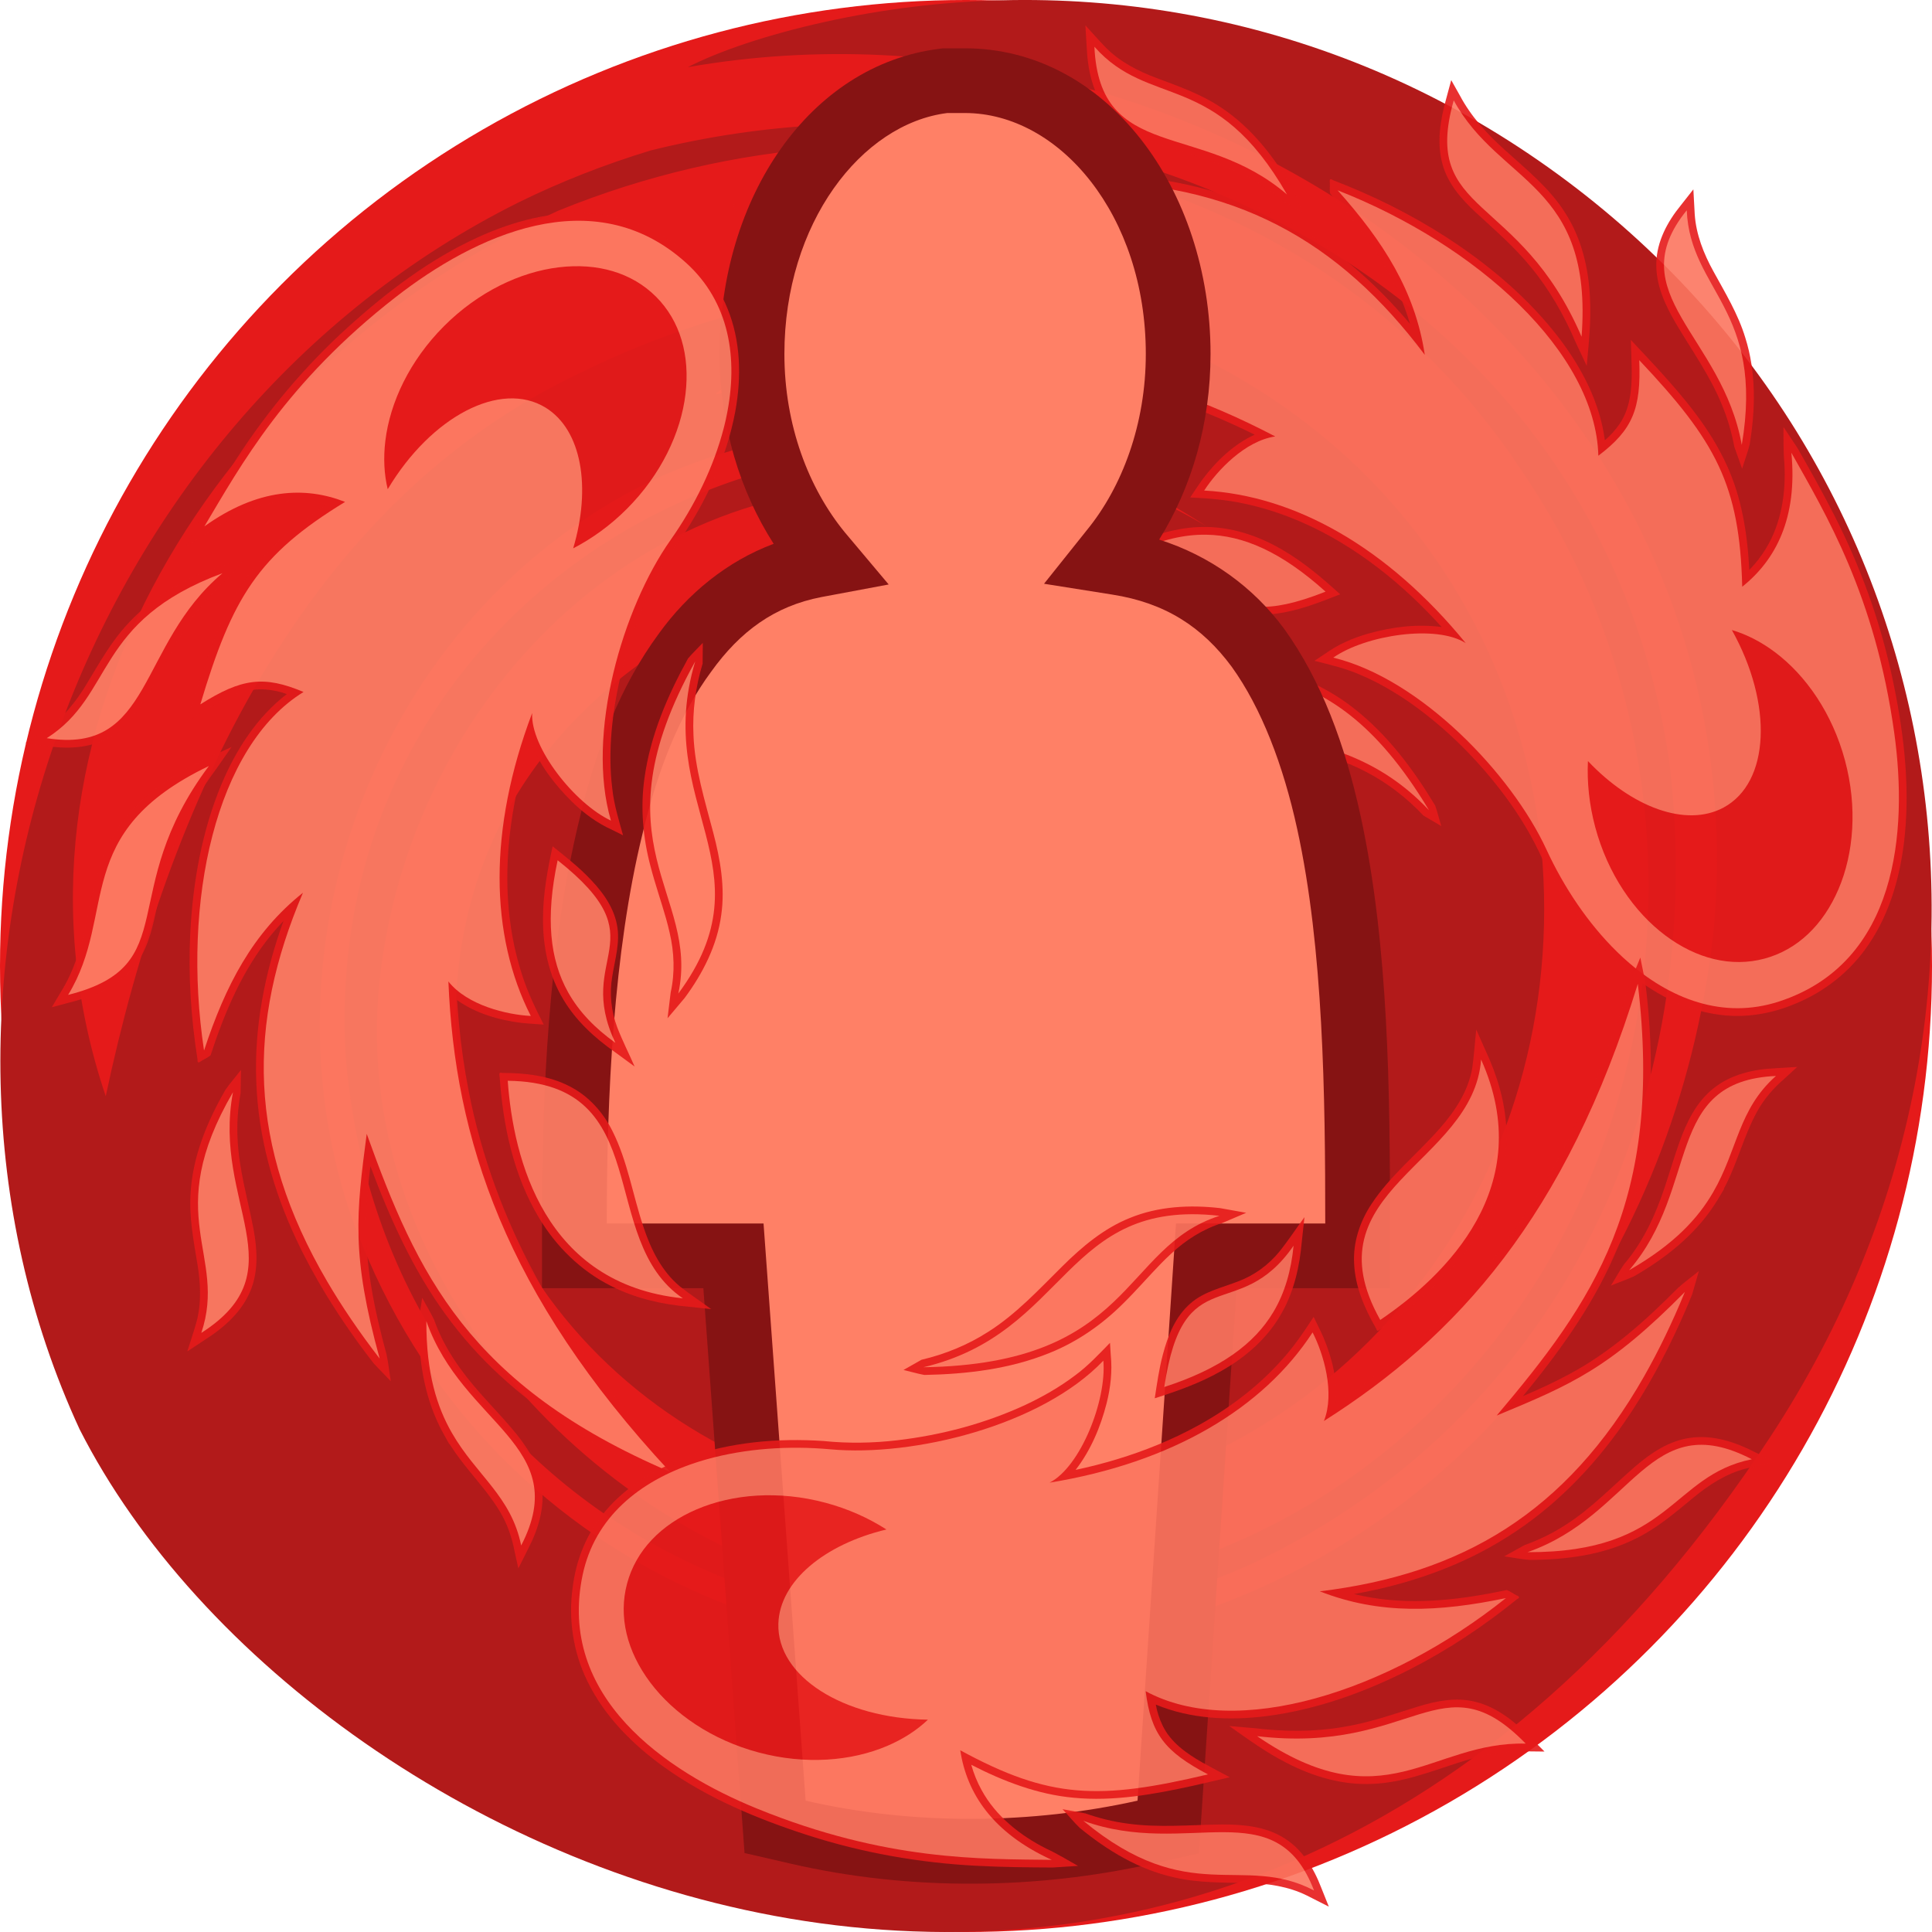 <svg height="500" viewBox="0 0 500 500" width="500" xmlns="http://www.w3.org/2000/svg" xmlns:xlink="http://www.w3.org/1999/xlink"><filter id="a" color-interpolation-filters="sRGB" height="1.192" width="1.167" x="-.083" y="-.096"><feGaussianBlur stdDeviation="2.735"/></filter><filter id="b" color-interpolation-filters="sRGB" height="1.058" width="1.057" x="-.028" y="-.029"><feGaussianBlur stdDeviation="2.735"/></filter><filter id="c" color-interpolation-filters="sRGB" height="1.056" width="1.045" x="-.022" y="-.028"><feGaussianBlur stdDeviation="2.735"/></filter><filter id="d" color-interpolation-filters="sRGB" height="1.18" width="1.168" x="-.084" y="-.09"><feGaussianBlur stdDeviation="2.735"/></filter><filter id="e" color-interpolation-filters="sRGB" height="1.05" width="1.073" x="-.036" y="-.025"><feGaussianBlur stdDeviation="2.735"/></filter><filter id="f" color-interpolation-filters="sRGB" height="1.04" width="1.092" x="-.046" y="-.02"><feGaussianBlur stdDeviation="2.735"/></filter><filter id="g" color-interpolation-filters="sRGB" height="1.153" width="1.192" x="-.096" y="-.076"><feGaussianBlur stdDeviation="2.735"/></filter><filter id="h" color-interpolation-filters="sRGB" height="1.063" width="1.05" x="-.025" y="-.032"><feGaussianBlur stdDeviation="2.735"/></filter><filter id="i" color-interpolation-filters="sRGB" height="1.06" width="1.043" x="-.021" y="-.03"><feGaussianBlur stdDeviation="2.735"/></filter><g transform="translate(0)"><circle cx="-250" cy="250" fill="#e51a1a" r="250" transform="scale(-1 1)"/><path d="m181.339 83.857c97.523-31.847 203.276 26.159 217.127 131.569 10.041 85.897-45.796 162.605-131.113 174.644-76.265 6.65-147.166-45.498-149.446-126.323.167-50.898 30.032-87.975 76.607-108.407 44.001-16.482 90.466-3.009 112.282 39.636 17.953 40.095 3.578 87.313-40.431 103.807-21.987 8.233-51.658-5.553-56.726-31.561 24.482 21.725 69.721 11.744 80.181-21.062 5.246-24.882-11.482-41.523-24.364-55.642-23.212-15.221-63.27-13.167-85.325 12.051-41.518 46.432-18.49 112.524 35.728 131.081 60.665 17.114 118.965-29.64 126.961-92.4 2.764-54.832-40.994-106.195-96.51-114.278-76.22-10.3-138.459 50.849-147.743 124.091-9.32 73.218 47.316 138.68 111.863 158.339 49.053 9.499 98.187 2.071 139.641-27.407 82.907-58.956 100.119-177.972 43.556-260.4-52.712-79.885-158.575-103.987-249.158-67.062-86.705 39.452-149.066 134.549-117.103 229.168 15.779-74.654 50.94-153.594 123.407-187.514 9.287-4.605 19.447-8.723 30.567-12.331zm-160.722 286.076c-52.578-113.825-.384-260.892 113.777-317.644 10.846-5.32 22.212-9.771 34.035-13.361 115.764-28.758 246.04 34.004 263.685 158.897 10.045 85.917-27.72 168.804-107.974 206.832-102.24 46.261-224.799-11.44-234.691-131.25-7.335-123.787 127.307-194.137 222.719-137.241-42.541-27.897-94.218-33.445-140.808-12.99-71.174 32.623-105.081 118.04-80.762 190.631 30.697 88.134 123.573 132.042 212.818 105.598 82.805-25.064 132.163-100.332 140.193-180.05 12.124-145.02-132.238-245.359-265.597-221.974 7.92-4.105 20.599-8.428 35.616-11.745 60.063-13.238 124.634-3.458 179.454 32.49 109.651 71.905 141.095 217.803 65.16 333.599-143.005 218.075-377.312 117.068-437.623-1.794" fill="#b21a1a"/></g><g opacity=".9" transform="translate(-3.406 3.733)"><path d="m279.07 41.279c-7.263.19-14.52.787-21.712 1.802-2.02.501-4.04 1.002-6.06 1.503 2.197.821 4.339 1.81 6.572 2.521 11.468 3.018 22.91 6.754 33.058 13.02 3.871 2.357 7.563 4.992 11.19 7.705-14.138-2.342-28.566-3.862-42.88-2.331-13.977 1.403-27.558 5.791-40.031 12.189-9.045 4.616-17.6 10.161-25.702 16.27-1.625 1.438-3.249 2.875-4.874 4.313 3.067-.457 6.177-.669 9.185-1.454 13.064-2.882 26.325-4.955 39.682-5.818 2.28-.146 4.879-.268 7.148-.338 3.816-.114 7.759-.117 11.498-.016 16.989.463 33.93 3.379 50.01 8.912 5.767 1.979 11.306 4.206 16.834 6.753 1.721.79 3.429 1.605 5.126 2.445-5.424 2.502-9.861 6.758-13.427 11.481-1.136 1.551-2.165 3.178-3.253 4.763 4.634.241 9.281.575 13.824 1.573 4.182.874 8.121 2.072 12.109 3.627.736.295 1.778.714 2.515 1.034 2.323 1.002 4.779 2.191 7.082 3.442 1.139.627 2.479 1.379 3.668 2.104 3.216 1.937 6.508 4.193 9.553 6.545 5.905 4.549 11.348 9.686 16.333 15.224-6.33-.858-12.802-.05-18.924 1.665-4.032 1.139-7.927 2.84-11.336 5.298-.89.59-1.779 1.18-2.669 1.77 4.036 1.027 8.121 1.962 11.942 3.661 4.508 1.903 8.888 4.466 12.818 7.202 9.462 6.643 17.713 14.949 24.612 24.209 3.802 5.11 7.096 10.605 9.701 16.418 5.255 10.724 12.294 20.719 21.405 28.514 6.871 5.852 15.16 10.396 24.203 11.58 6.623.932 13.435-.177 19.576-2.765 7.738-3.103 14.544-8.512 19.19-15.447 5.705-8.402 8.393-18.489 9.359-28.503 1.321-13.704-.476-27.501-3.351-40.898-3.126-14.491-8.231-28.533-14.974-41.728-2.984-5.869-6.218-11.609-9.485-17.323-1.208-1.813-2.416-3.627-3.625-5.44.055 3.101-.052 6.208.238 9.299.451 7.608-.731 15.549-4.756 22.137-1.215 2.02-2.679 3.888-4.324 5.576-.458-9.286-1.928-18.68-5.853-27.181-4.32-9.514-11.152-17.577-18.142-25.23-2.204-2.395-4.445-4.756-6.665-7.136.078 2.712.215 5.43.242 8.076.028 4.705-.413 9.711-3.163 13.696-1.048 1.55-2.43 3.075-3.792 4.202-1.279-9.69-5.914-18.622-11.766-26.329-7.995-10.477-18.233-19.059-29.248-26.206-9.223-5.964-19.117-10.848-29.364-14.785-.788-.545-.905-.101-.792.683.044.921-.087 1.908.066 2.788 7.753 8.628 15.016 18.196 19.163 29.207.564 1.495 1.075 3.009 1.524 4.543-9.132-10.871-20.048-20.398-32.675-26.996-12.504-6.619-26.461-10.197-40.518-11.368-5.344-.453-10.712-.58-16.073-.458z" fill="#e51a1a" filter="url(#i)" opacity="1"/><path d="m284.643 8.486c.262 5.774 1.506 11.784 5.146 16.428 3.336 4.319 8.382 6.833 13.425 8.607 7.519 2.62 15.365 4.459 22.449 8.199 3.45 1.772 6.671 3.973 9.63 6.474 1.719 1.034 3.438 2.068 5.157 3.103-.829-2.005-1.512-4.081-2.434-6.041-4.71-8.159-10.622-15.905-18.571-21.146-5.122-3.465-11.002-5.506-16.749-7.661-4.796-1.792-9.481-4.19-13.108-7.875-1.818-1.861-3.515-3.836-5.282-5.744.113 1.885.225 3.771.338 5.656zm93.061 13.24c-1.556 5.569-2.56 11.588-.916 17.258 1.388 4.902 4.862 8.833 8.514 12.23 4.919 4.551 10.049 8.933 14.28 14.164 4.823 5.819 8.585 12.449 11.561 19.379.968 2.066 1.936 4.131 2.904 6.197.528-5.799 1.174-11.616.849-17.447-.325-7.743-2.177-15.582-6.423-22.149-4.041-6.422-10.023-11.223-15.589-16.251-4.551-4.086-8.773-8.663-11.652-14.103-.75-1.333-1.501-2.667-2.251-4-.425 1.574-.85 3.147-1.275 4.721zm60.662 27.723c-3.436 4.211-6.178 9.317-6.306 14.862-.17 5.627 2.28 10.902 5.062 15.649 4.1 6.944 8.855 13.56 11.913 21.068 1.457 3.489 2.516 7.139 3.208 10.853.675 1.896 1.35 3.791 2.025 5.687.629-2.083 1.414-4.128 1.944-6.235 1.524-9.152 1.71-18.739-1.125-27.665-1.856-6.132-5.221-11.642-8.267-17.21-2.512-4.562-4.483-9.537-4.822-14.781-.126-2.133-.232-4.267-.351-6.4-1.094 1.391-2.188 2.781-3.281 4.172zm-242.424 4.205c3.054 4.794 7.157 9.225 12.566 11.307 5.245 2.067 11.047 1.644 16.477.642 3.958-.721 8.005-1.718 11.848-2.494 7.411-1.538 15.119-2.282 22.613-.876 2.155.172 4.333.102 6.496.179-1.725-1.324-3.36-2.781-5.142-4.021-7.928-4.581-16.691-8.108-25.911-8.698-1.695-.116-3.394-.104-5.092-.143-.375.178-1.06.081-1.557.156-6.753.393-13.316 2.32-20.09 2.458-3.777.102-7.528-.631-11.081-1.88-1.411-.444-2.822-.889-4.232-1.333 1.035 1.568 2.07 3.135 3.105 4.703zm72.904 45.281c-8.719.109-17.462 2.538-24.758 7.37-5.835 3.789-10.649 8.961-14.614 14.641-1.159 1.591-2.317 3.183-3.476 4.774 3.04-1.337 6.02-2.817 9.098-4.062 5.759-2.138 12.081-1.72 17.993-.502 8.541 1.712 16.8 4.965 25.56 5.477 5.416.334 11.009-.808 15.584-3.809 5.098-3.251 8.769-8.236 11.753-13.4.723-.64-.05-.832-.624-1.083-11.345-5.556-23.762-9.588-36.516-9.405zm45.586 33.719c-6.394.092-12.6 2.055-18.352 4.739-1.936.853-3.872 1.706-5.808 2.56 3.668.406 7.362.6 11.009 1.169 4.411.719 8.621 2.595 12.058 5.459 3.473 2.793 6.618 6.261 10.946 7.736 4.903 1.735 10.251.917 15.144-.419 3.696-.999 7.247-2.445 10.811-3.827-4.6-4.181-9.36-8.252-14.752-11.388-6.344-3.771-13.614-6.205-21.054-6.028zm-15.283 27.348c3.14 7.259 7.603 14.14 13.93 19.012 5.669 4.446 12.549 6.942 19.428 8.821 8.283 2.268 16.783 4.165 24.439 8.194 5.557 2.867 10.561 6.753 14.838 11.305 1.539.906 3.078 1.811 4.617 2.717-.543-1.767-.954-3.591-1.579-5.321-5.683-9.42-12.405-18.435-21.153-25.229-6.068-4.769-13.184-8.096-20.621-10.09-4.564-1.268-9.224-2.139-13.814-3.302-1.064-.278-2.364-.63-3.506-.994-4.97-1.502-9.68-3.97-13.515-7.496-1.794-1.347-3.587-2.694-5.381-4.042.772 2.141 1.544 4.283 2.316 6.424z" fill="#e51a1a" filter="url(#h)" opacity="1"/><path d="m281.959 43.237c-7.566.044-15.599.634-24.155 1.781 26.982 7.044 35.464 13.467 52.054 26.18-37.839-6.822-69.562-9.751-115.015 24.238 61.429-14.074 102.656-5.037 138.591 13.781-7.806 1.157-15.02 8.792-18.387 14.004 23.422 1.251 47.382 14.638 67.703 39.5-7.537-4.878-25.835-2.165-34.297 3.74 22.73 5.527 46.193 30.225 55.165 49.649 4.568 9.89 10.827 19.185 18.218 26.429.177.177.358.347.537.52.377.36.754.719 1.136 1.069.203.186.409.369.613.55 11.428 10.22 25.279 15.478 39.705 10.775 30.693-10.006 33.323-44.069 29.824-69.387-4.937-35.728-17.736-56.729-26.64-72.634 1.631 16.857-4.001 27.731-12.723 34.687-.644-26.413-6.825-37.638-26.648-58.643.508 12.63-1.716 18.02-10.581 24.734-.715-26.643-31.172-54.46-67.479-68.693v.001c11.783 13.188 20.089 26.106 22.562 42.588-22.136-29.47-49.332-45.115-90.187-44.871z" fill="#ff8066" opacity=".9"/><path d="m451.612 159.317c3.819 1.125 7.574 3.049 11.138 5.721 8.057 6.042 14.877 15.884 18.134 28.02 3.257 12.136 2.279 24.059-1.672 33.312-3.951 9.252-10.638 15.71-19.187 17.996-8.549 2.287-17.58.033-25.638-6.01-8.059-6.042-14.878-15.883-18.136-28.02-1.569-5.843-2.146-11.636-1.892-17.107 11.309 11.952 25.389 17.251 35.081 12.042 12.034-6.472 12.877-26.775 2.172-45.955z" fill="#e51a1a" filter="url(#g)" opacity="1"/><path d="m286.639 8.367c1.355 30 27.724 19.207 49.851 38.243-18.557-32.405-35.61-22.142-49.851-38.243zm92.994 13.88c-8.498 29.997 16.936 23.643 33.084 61.16 3.025-39.787-21.234-39.414-33.085-61.16zm60.303 28.438c-17.528 21.614 9.191 32.353 14.238 60.727 5.938-35.129-13.371-39.811-14.238-60.727zm-208.141.901c-12.723-.024-21.791 5.113-34.184.966 15.733 24.614 34.642 2.502 62.539 7.774-11.773-6.851-20.722-8.725-28.355-8.74zm37.063 49.348c-12.933.228-26.219 5.218-36.779 19.83 24.47-11.818 51.779 22.061 71.418-11.097-9.13-4.431-21.706-8.963-34.638-8.734zm46.669 33.715c-5.816-.079-11.55 1.379-17.453 4.049 25.054 2.049 16.918 23.158 48.388 10.689-11.32-10.2-21.242-14.605-30.935-14.738zm-14.556 24.532c16.147 37.165 45.757 18.651 72.246 46.76-27.94-46.716-52.471-28.816-72.246-46.76z" fill="#ff8066" opacity=".9"/></g><path d="m244.117 12.5-1.036.129c-33.648 4.21-56.83 38.57-56.83 78.966 0 18.669 5.29 35.581 13.969 49.142-12.11 4.534-22.262 12.898-29.716 23.247-9.769 13.241-16.201 29.575-20.551 48.056-8.033 32.884-9.677 70.99-9.677 104.6v16.752h41.753l10.655 146.171 12.05 2.774c31.022 7.143 63.712 6.613 93.299.027l12.242-2.725 9.748-146.247h39.702v-16.752c0-33.381-.277-72.056-7.647-105.679-3.967-18.197-10.089-34.805-19.702-48.169l-.062-.085-.064-.085c-7.855-10.632-19.028-18.785-32.264-22.972 8.407-13.474 13.3-30.059 13.3-48.053-0-42.822-27.008-79.096-63.565-79.096z" fill="#861313" stroke-width="1"/><path d="m245.161 29.251c-22.243 2.783-42.159 28.525-42.159 62.345 0 18.53 6.329 34.816 15.635 46.17l11.354 13.495-17.403 3.257c-12.099 2.327-21.033 8.841-28.571 19.358-7.911 10.703-13.774 25.035-17.776 42.066-7.445 30.433-9.214 67.659-9.214 100.698h40.577l10.889 149.372c28.292 6.515 58.725 6.049 85.9 0l9.958-149.372h38.623c0-33.225-.465-71.103-7.259-102.094-3.63-16.659-9.307-31.363-16.938-41.973-7.631-10.33-17.217-16.566-30.991-18.706l-17.59-2.792 11.075-13.867c9.214-11.261 15.263-27.548 15.263-45.612 0-35.868-22.336-62.345-46.812-62.345z" fill="#ff8066" stroke-width="36"/><g opacity=".9" transform="translate(3.337)"><path d="m81.052 335.054c3.796 6.195 7.942 12.181 12.416 17.902 1.444 1.499 2.887 2.998 4.331 4.497-.387-2.313-.602-4.662-1.103-6.952-3.12-11.44-5.606-23.218-5.254-35.139.105-4.531.542-9.046 1.078-13.544 5.041 13.415 10.939 26.67 19.421 38.3 8.204 11.403 18.794 20.97 30.572 28.573 8.52 5.525 17.599 10.161 26.941 14.124 2.057.688 4.115 1.376 6.172 2.064-1.929-2.427-3.668-5.015-5.852-7.228-9.028-9.873-17.453-20.321-24.879-31.457-1.267-1.901-2.671-4.091-3.867-6.022-2.007-3.248-3.981-6.661-5.763-9.95-8.094-14.944-14.039-31.074-17.287-47.766-1.17-5.983-2.01-11.895-2.569-17.955-.176-1.885-.324-3.773-.446-5.662 4.878 3.446 10.783 5.161 16.656 5.887 1.912.208 3.835.285 5.752.436-2.108-4.134-4.142-8.326-5.55-12.759-1.334-4.059-2.266-8.069-2.914-12.3-.113-.784-.271-1.896-.362-2.695-.293-2.513-.492-5.235-.56-7.855-.026-1.3-.045-2.836-.012-4.229.069-3.754.378-7.732.891-11.546.987-7.388 2.714-14.67 5.018-21.756 2.422 5.911 6.357 11.112 10.904 15.556 3.002 2.922 6.423 5.445 10.256 7.168.956.475 1.911.951 2.867 1.426-1.128-4.009-2.362-8.014-2.8-12.173-.606-4.855-.576-9.93-.172-14.702 1.022-11.516 4.09-22.815 8.66-33.419 2.525-5.848 5.636-11.448 9.368-16.611 6.659-9.913 11.796-21.007 13.991-32.794 1.632-8.876 1.423-18.327-2.073-26.751-2.504-6.202-6.871-11.547-12.182-15.571-6.556-5.15-14.644-8.34-22.973-8.896-10.129-.739-20.208 1.976-29.364 6.147-12.529 5.708-23.578 14.162-33.743 23.351-10.986 9.953-20.594 21.395-28.651 33.832-3.591 5.519-6.945 11.19-10.26 16.876-.966 1.953-1.932 3.906-2.899 5.859 2.658-1.598 5.402-3.059 7.934-4.856 6.363-4.195 13.831-7.141 21.549-6.95 2.357.042 4.707.376 6.991.957-7.813 5.04-15.213 11.01-20.613 18.66-6.079 8.498-9.646 18.446-12.779 28.326-.972 3.106-1.897 6.227-2.848 9.34 2.31-1.423 4.595-2.901 6.873-4.248 4.06-2.377 8.617-4.498 13.443-4.109 1.867.133 3.879.567 5.535 1.183-7.752 5.953-13.17 14.433-16.919 23.354-5.076 12.162-7.389 25.32-8.071 38.433-.553 10.969.164 21.98 1.878 32.822-.078.955.365.834.988.344.776-.499 1.696-.879 2.381-1.451 3.596-11.028 8.25-22.102 15.712-31.199 1.013-1.236 2.068-2.436 3.172-3.591-4.848 13.344-7.641 27.561-7.042 41.795.52 14.138 4.4 28.014 10.414 40.774 2.28 4.854 4.853 9.567 7.639 14.149z" fill="#e51a1a" filter="url(#f)" opacity="1"/><path d="m49.866 346.625c4.87-3.114 9.452-7.197 11.654-12.671 2.072-5.049 1.726-10.676.742-15.93-1.49-7.822-3.821-15.536-4.124-23.541-.191-3.874.106-7.764.791-11.577.036-2.006.073-4.011.109-6.017-1.322 1.721-2.778 3.35-4.014 5.128-4.711 8.159-8.463 17.152-9.027 26.655-.439 6.168.733 12.281 1.74 18.336.846 5.049 1.112 10.306-.266 15.29-.703 2.505-1.564 4.962-2.333 7.447 1.577-1.04 3.153-2.08 4.73-3.121zm-35.064-87.213c5.601-1.437 11.316-3.577 15.404-7.836 3.551-3.653 5.219-8.627 6.334-13.488 1.482-6.536 2.712-13.169 5.127-19.449 2.628-7.086 6.489-13.659 11.003-19.702 1.305-1.871 2.61-3.742 3.915-5.613-5.286 2.442-10.647 4.791-15.534 7.988-6.543 4.153-12.406 9.677-15.97 16.637-3.541 6.711-4.708 14.292-6.279 21.626-1.263 5.984-3.115 11.929-6.387 17.142-.78 1.317-1.559 2.633-2.339 3.95 1.575-.419 3.151-.837 4.726-1.256zm-6.323-66.396c5.365.87 11.157.692 16.024-1.97 4.958-2.666 8.302-7.425 11.022-12.208 3.964-7.023 7.316-14.449 12.289-20.851 2.293-3.006 4.924-5.749 7.795-8.205 1.304-1.532 2.608-3.065 3.913-4.597-2.118.497-4.282.84-6.372 1.434-8.688 3.256-17.084 7.889-23.396 14.807-4.383 4.673-7.472 10.342-10.771 15.764-2.695 4.456-6.018 8.65-10.39 11.567-1.784 1.175-3.579 2.335-5.367 3.504 1.751.252 3.502.504 5.254.756zm124.854 207.843c2.625-5.042 4.411-10.811 3.509-16.536-.832-5.576-4.1-10.389-7.682-14.59-2.604-3.067-5.491-6.073-8.083-9.014-5.037-5.649-9.536-11.952-12.066-19.145-.929-1.952-2.078-3.803-3.093-5.715-.284 2.156-.729 4.3-.911 6.464-.003 9.156 1.323 18.509 5.423 26.788.747 1.526 1.607 2.991 2.422 4.481.342.236.6.877.913 1.271 3.717 5.651 8.668 10.372 12.174 16.17 1.977 3.219 3.217 6.835 3.912 10.537.321 1.444.641 2.888.962 4.332.84-1.68 1.68-3.361 2.52-5.041zm2.763-85.778c4.454 7.497 10.929 13.854 18.761 17.756 6.199 3.159 13.085 4.742 19.987 5.336 1.957.208 3.915.415 5.872.623-2.677-1.965-5.449-3.805-8.067-5.848-4.731-3.918-7.531-9.603-9.431-15.331-2.788-8.253-4.1-17.032-8.037-24.874-2.419-4.857-6.204-9.13-11.09-11.592-5.365-2.789-11.517-3.476-17.482-3.479-.916-.306-.696.459-.626 1.082.861 12.603 3.577 25.373 10.113 36.326zm6.408-56.338c3.276 5.491 8.079 9.885 13.28 13.524 1.707 1.25 3.414 2.5 5.121 3.75-1.482-3.379-3.162-6.675-4.492-10.119-1.583-4.179-2.063-8.763-1.301-13.172.682-4.404 2.113-8.861 1.226-13.347-.949-5.113-4.332-9.336-7.935-12.905-2.713-2.702-5.741-5.053-8.72-7.449-1.32 6.074-2.466 12.232-2.486 18.47-.093 7.38 1.433 14.892 5.306 21.248zm31.325-.438c4.716-6.349 8.444-13.655 9.5-21.569 1.016-7.132-.263-14.339-2.074-21.236-2.177-8.307-4.784-16.617-5.123-25.262-.296-6.246.567-12.522 2.371-18.503.015-1.786.029-3.571.044-5.357-1.259 1.353-2.632 2.622-3.819 4.028-5.317 9.631-9.763 19.96-11.272 30.933-1.096 7.64-.419 15.466 1.572 22.903 1.183 4.586 2.759 9.058 4.047 13.614.291 1.06.637 2.362.893 3.533 1.184 5.055 1.402 10.368.266 15.452-.27 2.227-.54 4.454-.81 6.681 1.468-1.739 2.937-3.479 4.405-5.218z" fill="#e51a1a" filter="url(#e)" opacity="1"/><path d="m81.302 331.573c3.821 6.53 8.348 13.192 13.62 20.029-7.391-26.889-6.069-37.447-3.354-58.17 13.012 36.18 26.336 65.118 78.498 87.487-42.903-46.162-55.69-86.384-57.361-126.914 4.905 6.182 15.124 8.612 21.322 8.921-10.628-20.91-11.013-48.353.357-78.382-.455 8.966 11.043 23.456 20.388 27.832-6.578-22.448 3.079-55.117 15.415-72.599 6.281-8.9 11.201-18.969 13.779-28.992.065-.242.121-.483.182-.725.124-.506.245-1.013.358-1.519.059-.269.115-.538.17-.806 3.137-15.006.764-29.631-10.522-39.773-24.012-21.578-54.826-6.825-75.003 8.865-28.473 22.14-40.261 43.724-49.583 59.388 13.783-9.841 26.016-10.4 36.402-6.325-22.552 13.765-29.183 24.73-37.463 52.399 10.684-6.755 16.464-7.524 26.711-3.203-22.716 13.941-31.578 54.226-25.75 92.785l.001-.001c5.53-16.798 12.564-30.451 25.601-40.833-14.454 33.906-14.405 65.28 6.234 100.539z" fill="#ff8066"/><path d="m97.004 126.61c-.935-3.87-1.147-8.084-.615-12.507 1.204-9.999 6.317-20.826 15.199-29.715 8.881-8.889 19.696-14.003 29.686-15.208 9.988-1.204 18.924 1.358 25.178 7.618 6.255 6.26 8.818 15.208 7.614 25.208-1.203 10-6.316 20.826-15.198 29.716-4.276 4.28-9.004 7.677-13.869 10.192 4.697-15.77 2.245-30.613-7.112-36.402-11.622-7.186-29.626 2.236-40.884 21.097z" fill="#e51a1a" filter="url(#d)" opacity="1"/><path d="m48.764 344.955c25.303-16.174 2.771-33.613 8.194-62.293-18.785 32.273-1.371 41.91-8.194 62.293zm-34.476-87.476c30.227-7.639 12.007-26.489 36.424-59.232-35.969 17.274-23.517 38.097-36.423 59.233zm-5.523-66.443c27.483 4.373 23.423-24.136 45.472-42.693-33.392 12.422-27.792 31.485-45.472 42.693zm104.851 179.804c6.34 11.03 15.323 16.316 17.928 29.121 13.45-25.932-15.154-31.252-24.538-58.047-.047 13.621 2.805 22.308 6.609 28.926zm24.205-56.771c6.664 11.086 17.629 20.097 35.563 21.936-22.469-15.283-6.785-55.873-45.319-56.301.728 10.123 3.091 23.279 9.755 34.364zm5.864-57.274c2.839 5.077 6.97 9.313 12.233 13.09-10.752-22.722 11.596-26.23-14.937-47.249-3.174 14.903-2.027 25.699 2.704 34.16zm28.523.34c24.113-32.566-6.726-48.953 4.372-85.947-26.487 47.555 1.28 59.849-4.372 85.947z" fill="#ff8066"/></g><g opacity=".9" transform="translate(8 2.626)"><path d="m420.649 352.015c3.467-6.385 6.578-12.968 9.295-19.704.576-2 1.152-3.999 1.729-5.999-1.81 1.492-3.737 2.853-5.469 4.431-8.347 8.423-17.304 16.463-27.804 22.119-3.976 2.174-8.105 4.054-12.268 5.838 9.097-11.073 17.627-22.808 23.458-35.969 5.774-12.806 8.764-26.761 9.459-40.762.525-10.141 0-20.322-1.239-30.394-.433-2.126-.865-4.251-1.298-6.377-1.137 2.884-2.509 5.684-3.334 8.682-4.036 12.755-8.872 25.275-14.803 37.274-1.013 2.047-2.207 4.359-3.282 6.36-1.809 3.362-3.778 6.778-5.735 9.965-8.895 14.482-19.891 27.695-32.723 38.854-4.597 4.005-9.296 7.688-14.265 11.203-1.544 1.095-3.105 2.167-4.68 3.217.546-5.948-.922-11.918-3.229-17.368-.775-1.76-1.67-3.464-2.499-5.199-2.526 3.893-5.139 7.75-8.274 11.186-2.848 3.185-5.855 5.997-9.195 8.674-.623.49-1.507 1.183-2.153 1.661-2.029 1.51-4.287 3.043-6.522 4.412-1.113.673-2.434 1.457-3.657 2.125-3.285 1.817-6.885 3.539-10.445 5.001-6.892 2.839-14.062 4.985-21.35 6.533 3.908-5.053 6.444-11.061 8.02-17.221 1.029-4.061 1.504-8.285 1.08-12.466-.066-1.065-.132-2.131-.198-3.196-2.908 2.981-5.759 6.052-9.142 8.512-3.902 2.952-8.312 5.464-12.646 7.499-10.484 4.873-21.803 7.865-33.272 9.21-6.327.738-12.732.843-19.069.192-11.915-.811-24.091.288-35.396 4.28-8.503 3.024-16.583 7.931-22.13 15.17-4.119 5.27-6.565 11.724-7.393 18.336-1.182 8.253.1 16.852 3.783 24.343 4.424 9.141 11.815 16.513 20.005 22.357 11.208 7.996 24.054 13.338 37.094 17.547 14.112 4.538 28.826 7.138 43.625 7.896 6.575.35 13.163.42 19.745.447 2.174-.14 4.349-.279 6.523-.419-2.713-1.503-5.35-3.149-8.172-4.443-6.815-3.413-13.1-8.408-16.794-15.187-1.142-2.062-2.028-4.264-2.667-6.533 8.271 4.246 17.141 7.67 26.466 8.521 10.399 1.015 20.798-.87 30.92-3.096 3.176-.711 6.341-1.471 9.513-2.204-2.388-1.289-4.81-2.529-7.115-3.828-4.089-2.328-8.204-5.213-10.28-9.587-.819-1.683-1.448-3.642-1.743-5.385 9.031 3.737 19.085 4.189 28.685 2.975 13.071-1.685 25.622-6.261 37.319-12.226 9.776-5.005 18.953-11.132 27.486-18.037.866-.409.54-.733-.196-1.028-.82-.422-1.609-1.029-2.447-1.336-11.348 2.4-23.266 3.906-34.876 1.992-1.576-.259-3.144-.573-4.696-.951 13.98-2.474 27.689-7.163 39.716-14.799 11.984-7.519 22.061-17.818 30.104-29.406 3.064-4.401 5.858-8.986 8.433-13.69z" fill="#e51a1a" filter="url(#c)" opacity="1"/><path d="m446.262 373.237c-5.131-2.661-10.959-4.588-16.8-3.757-5.408.73-10.108 3.843-14.166 7.322-6.029 5.201-11.544 11.077-18.325 15.342-3.259 2.102-6.776 3.79-10.422 5.103-1.755.971-3.51 1.943-5.265 2.914 2.151.284 4.29.731 6.448.912 9.421.001 19.085-1.246 27.598-5.51 5.562-2.704 10.269-6.775 15.009-10.675 3.95-3.257 8.369-6.116 13.374-7.414 2.52-.644 5.079-1.126 7.616-1.703-1.689-.845-3.378-1.69-5.067-2.535zm-57.997 73.973c-4.045-4.132-8.756-8.011-14.488-9.422-4.939-1.249-10.08-.206-14.848 1.258-6.401 1.985-12.761 4.236-19.407 5.284-7.451 1.267-15.074 1.21-22.563.322-2.273-.195-4.546-.389-6.819-.584 4.758 3.357 9.472 6.825 14.685 9.459 6.869 3.59 14.583 5.905 22.393 5.512 7.583-.289 14.731-3.069 21.868-5.375 5.814-1.898 11.889-3.266 18.039-3.04 1.53.017 3.06.034 4.59.051-1.15-1.155-2.3-2.31-3.451-3.465zm-54.34 38.674c-1.929-5.081-4.979-10.009-9.717-12.892-4.788-2.96-10.581-3.477-16.084-3.441-8.064.079-16.171.888-24.202-.217-3.749-.483-7.441-1.39-11.003-2.648-1.979-.363-3.958-.727-5.938-1.09 1.489 1.586 2.868 3.289 4.427 4.801 7.163 5.896 15.374 10.85 24.521 12.858 6.238 1.459 12.693 1.3 19.038 1.446 5.207.106 10.5.886 15.212 3.214 1.91.957 3.811 1.932 5.718 2.896-.657-1.643-1.315-3.285-1.972-4.928zm117.57-212.048c-5.679.247-11.568 1.586-16.075 5.229-4.413 3.508-6.947 8.745-8.794 13.948-1.354 3.788-2.514 7.792-3.764 11.507-2.374 7.187-5.583 14.234-10.548 20.022-1.226 1.78-2.254 3.701-3.403 5.536 2.009-.832 4.088-1.519 6.053-2.443 7.931-4.575 15.367-10.4 20.488-18.09.948-1.41 1.787-2.888 2.669-4.338.033-.414.46-.959.644-1.426 3.036-6.045 4.649-12.693 7.916-18.628 1.8-3.322 4.31-6.204 7.169-8.656 1.09-1 2.18-1.999 3.271-2.999-1.875.113-3.751.225-5.626.338zm-75.667 40.496c4.266-7.605 6.533-16.392 5.996-25.126-.364-6.948-2.435-13.703-5.373-19.977-.799-1.799-1.598-3.598-2.397-5.397-.363 3.301-.571 6.621-1.031 9.91-1.028 6.056-4.551 11.323-8.562 15.834-5.753 6.541-12.7 12.067-17.523 19.397-2.997 4.523-4.805 9.938-4.493 15.4.267 6.04 2.748 11.712 5.728 16.879.193.946.745.373 1.25.001 10.484-7.047 20.185-15.784 26.403-26.921zm-51.994 22.619c3.117-5.583 4.521-11.94 5.072-18.263.229-2.103.458-4.207.687-6.31-2.185 2.973-4.2 6.076-6.517 8.95-2.828 3.461-6.558 6.168-10.757 7.713-4.155 1.611-8.731 2.601-12.172 5.611-3.954 3.378-5.919 8.419-7.209 13.324-.983 3.7-1.506 7.498-2.091 11.276 5.921-1.894 11.827-3.98 17.238-7.082 6.438-3.609 12.181-8.687 15.748-15.22zm-16.042-26.909c-7.857-.91-16.047-.485-23.429 2.558-6.685 2.686-12.286 7.397-17.353 12.414-6.106 6.039-11.998 12.452-19.316 17.068-5.261 3.379-11.128 5.77-17.21 7.198-1.554.88-3.108 1.76-4.661 2.64 1.801.413 3.587.969 5.398 1.293 10.999-.211 22.168-1.525 32.425-5.704 7.164-2.87 13.603-7.37 19.049-12.813 3.38-3.318 6.464-6.919 9.766-10.312.772-.782 1.727-1.733 2.614-2.54 3.785-3.553 8.278-6.398 13.249-7.956 2.064-.88 4.127-1.76 6.191-2.639-2.24-.402-4.481-.804-6.721-1.206z" fill="#e51a1a" filter="url(#b)" opacity="1"/><path d="m417.509 353.538c3.745-6.574 7.251-13.825 10.535-21.809-19.592 19.845-29.395 23.979-48.7 31.99 24.827-29.358 43.226-55.367 36.517-111.724-18.526 60.236-46.966 91.421-81.23 113.133 2.901-7.339-.104-17.404-2.935-22.926-12.795 19.659-36.368 33.714-68.059 38.882 7.993-4.089 14.792-21.291 13.91-31.573-16.151 16.921-49.272 24.892-70.58 22.95-10.848-.989-22.028-.216-31.997 2.563-.242.065-.479.136-.719.205-.5.146-1.0.294-1.494.45-.262.083-.524.17-.783.256-14.564 4.787-26.044 14.154-29.184 28.999-6.681 31.584 21.503 50.893 45.179 60.522 33.41 13.588 57.997 13.005 76.223 13.246-15.414-7.016-22.015-17.331-23.679-28.362 23.196 12.648 36.008 12.908 64.11 6.244-11.192-5.875-14.747-10.496-16.13-21.53 23.432 12.702 62.75.234 93.23-24.092l-.001-.001c-17.312 3.61-32.653 4.345-48.163-1.755 36.59-4.435 63.737-20.165 83.953-55.669z" fill="#ff8066" opacity=".9"/><path d="m232.154 442.422c-2.884 2.745-6.427 5.035-10.524 6.785-9.261 3.957-21.194 4.942-33.333 1.695-12.138-3.247-21.975-10.056-28.013-18.104-6.037-8.048-8.286-17.067-5.992-25.614 2.294-8.547 8.761-15.241 18.024-19.198 9.262-3.958 21.194-4.944 33.334-1.696 5.845 1.563 11.15 3.959 15.761 6.915-16.006 3.818-27.635 13.362-27.969 24.36-.412 13.657 16.749 24.539 38.712 24.858z" fill="#e51a1a" filter="url(#a)" opacity="1"/><path d="m445.367 375.026c-26.658-13.827-30.496 14.407-58.044 24.051 37.342.132 36.981-19.768 58.044-24.051zm-58.518 73.595c-21.729-22.358-28.943 2.846-69.508-1.928 32.944 22.513 44.751 1.318 69.509 1.927zm-54.78 38.005c-9.954-25.987-32.614-8.217-59.71-18.033 27.453 22.707 41.163 8.326 59.71 18.033zm103.29-180.706c6.382-11.006 6.468-21.428 16.256-30.087-29.183 1.318-19.488 28.749-38.002 50.274 11.82-6.77 17.916-13.583 21.747-20.187zm-61.268 7.423c6.269-11.314 8.591-25.316 1.216-41.767-2.001 27.101-44.995 33.812-26.099 67.398 8.402-5.692 18.615-14.317 24.883-25.631zm-52.533 23.559c2.977-4.997 4.581-10.693 5.219-17.139-14.302 20.672-28.514 3.072-33.45 36.561 14.493-4.703 23.269-11.094 28.231-19.422zm-13.967-24.872c-40.259-4.599-39.031 30.301-76.618 39.187 54.428-.839 51.19-31.033 76.618-39.187z" fill="#ff8066" opacity=".9"/></g></svg>